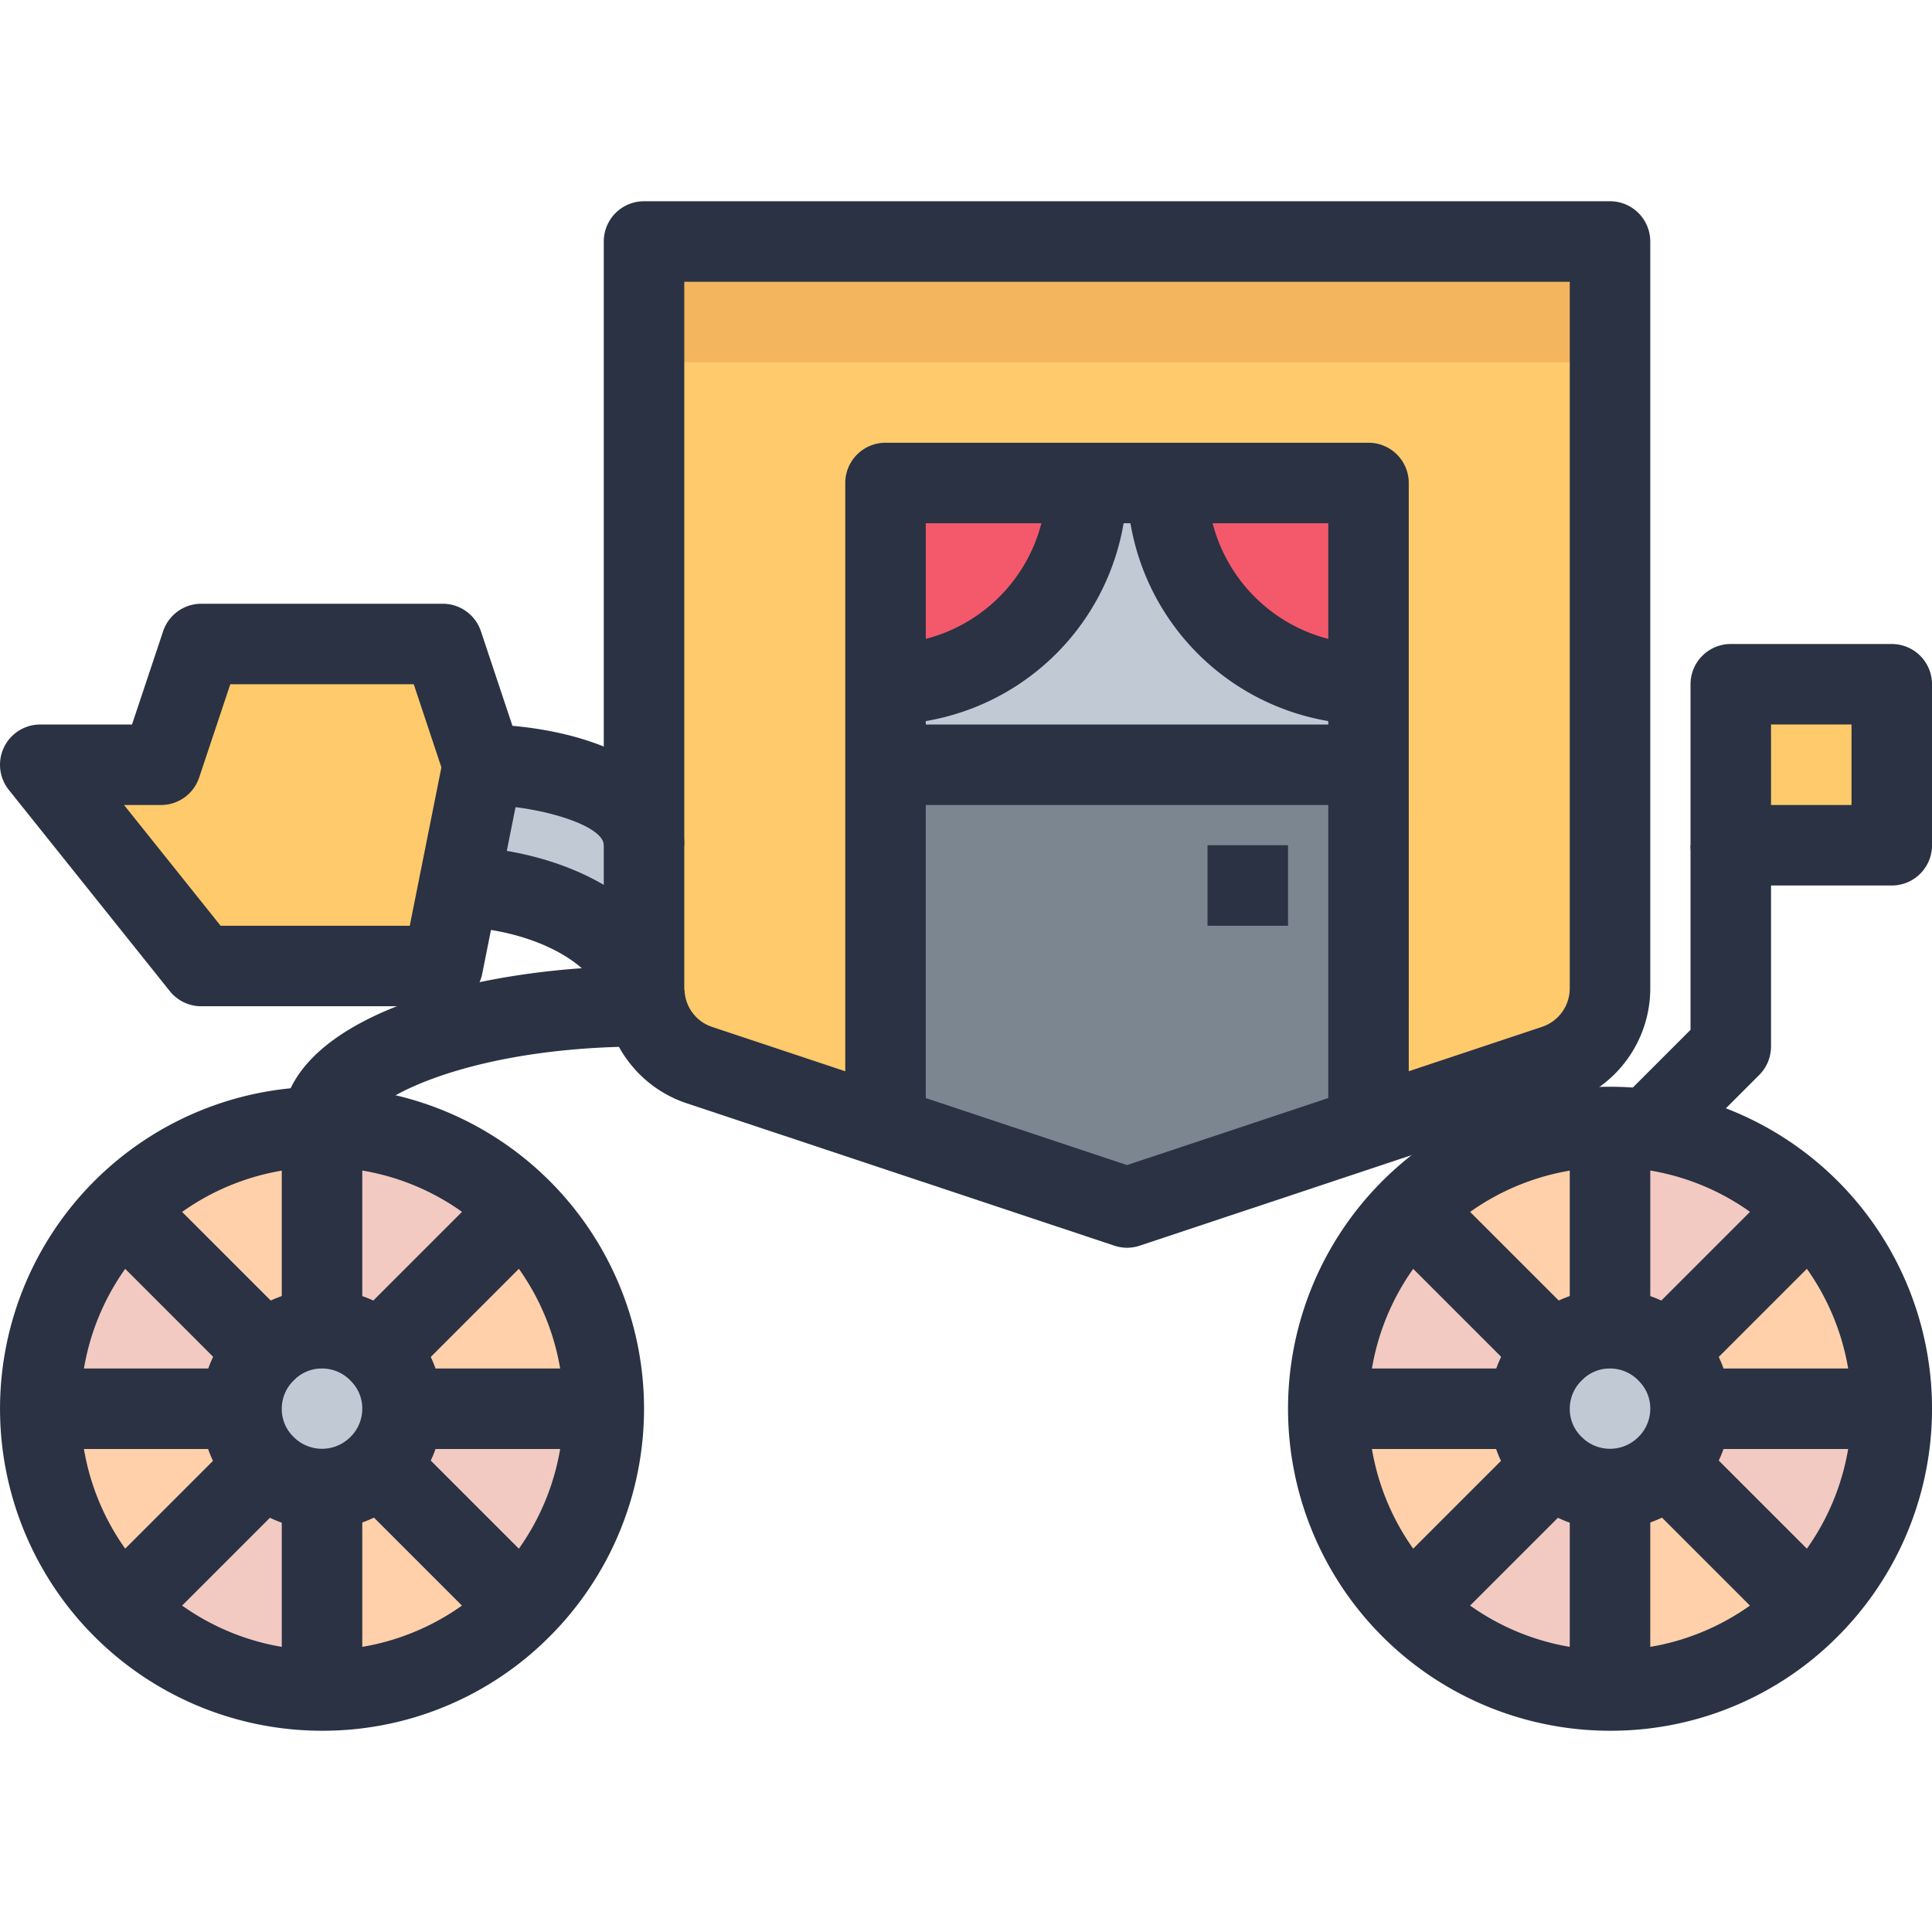 <?xml version="1.0" standalone="no"?><!DOCTYPE svg PUBLIC "-//W3C//DTD SVG 1.1//EN" "http://www.w3.org/Graphics/SVG/1.1/DTD/svg11.dtd"><svg t="1570779991632" class="icon" viewBox="0 0 1024 1024" version="1.1" xmlns="http://www.w3.org/2000/svg" p-id="6248" xmlns:xlink="http://www.w3.org/1999/xlink" width="200" height="200"><defs><style type="text/css"></style></defs><path d="M896.011 746.667h106.667a148.437 148.437 0 0 1-43.733 105.6l-75.52-75.52A41.707 41.707 0 0 0 896.011 746.667zM958.944 641.067l-75.52 75.52A41.707 41.707 0 0 0 853.344 704v-106.667a148.437 148.437 0 0 1 105.6 43.733zM747.744 641.067l75.52 75.52A41.707 41.707 0 0 0 810.677 746.667h-106.667a148.437 148.437 0 0 1 43.733-105.6zM853.344 789.333v106.667a148.437 148.437 0 0 1-105.6-43.733l75.52-75.52A41.707 41.707 0 0 0 853.344 789.333zM213.344 746.667h106.667a148.437 148.437 0 0 1-43.733 105.6l-75.52-75.52A41.707 41.707 0 0 0 213.344 746.667zM170.677 789.333v106.667a148.437 148.437 0 0 1-105.6-43.733l75.52-75.52A41.707 41.707 0 0 0 170.677 789.333zM276.277 641.067l-75.52 75.52A41.707 41.707 0 0 0 170.677 704v-106.667a148.437 148.437 0 0 1 105.6 43.733zM65.077 641.067l75.52 75.52A41.707 41.707 0 0 0 128.011 746.667H21.344a148.437 148.437 0 0 1 43.733-105.6z" fill="#F2CAC1" p-id="6249"></path><path d="M883.424 776.747l75.52 75.52A148.437 148.437 0 0 1 853.344 896v-106.667a41.707 41.707 0 0 0 30.08-12.587zM1002.677 746.667h-106.667a41.707 41.707 0 0 0-12.587-30.08l75.52-75.52A148.437 148.437 0 0 1 1002.677 746.667zM853.344 597.333v106.667a41.707 41.707 0 0 0-30.08 12.587l-75.52-75.52A148.437 148.437 0 0 1 853.344 597.333zM823.264 776.747l-75.52 75.52A148.437 148.437 0 0 1 704.011 746.667h106.667a41.707 41.707 0 0 0 12.587 30.08zM140.597 776.747l-75.52 75.52A148.437 148.437 0 0 1 21.344 746.667h106.667a41.707 41.707 0 0 0 12.587 30.08zM200.757 776.747l75.52 75.52A148.437 148.437 0 0 1 170.677 896v-106.667a41.707 41.707 0 0 0 30.08-12.587zM320.011 746.667h-106.667a41.707 41.707 0 0 0-12.587-30.08l75.52-75.52A148.437 148.437 0 0 1 320.011 746.667zM170.677 597.333v106.667a41.707 41.707 0 0 0-30.08 12.587l-75.52-75.52A148.437 148.437 0 0 1 170.677 597.333z" fill="#FFD0AA" p-id="6250"></path><path d="M341.344 448v75.947a12.16 12.16 0 0 0 0.213 2.773h-0.853c-5.12-30.507-46.08-54.827-97.493-56.96L256.011 405.333c21.333 0 85.333 7.253 85.333 42.667zM883.424 716.587A42.24 42.24 0 1 1 853.344 704a41.707 41.707 0 0 1 30.08 12.587zM200.757 716.587a42.539 42.539 0 1 1-60.16 60.16 42.539 42.539 0 1 1 60.16-60.16z" fill="#C1CAD4" p-id="6251"></path><path d="M725.344 256v106.667a106.667 106.667 0 0 1-106.667-106.667zM469.344 256h106.667a106.667 106.667 0 0 1-106.667 106.667z" fill="#F3596B" p-id="6252"></path><path d="M725.344 362.667v42.667H469.344v-42.667a106.667 106.667 0 0 0 106.667-106.667h42.667a106.667 106.667 0 0 0 106.667 106.667z" fill="#C1CAD4" p-id="6253"></path><path d="M725.344 405.333v192l-128 42.667-128-42.667v-192h256z" fill="#7C8691" p-id="6254"></path><path d="M469.344 405.333v192l-98.773-32.853a42.667 42.667 0 0 1-29.013-37.76 12.16 12.16 0 0 1-0.213-2.773V128h512v395.947a42.859 42.859 0 0 1-29.227 40.533L725.344 597.333V256H469.344v149.333zM917.344 362.667h85.333v85.333h-85.333zM243.211 469.76L234.677 512H106.677l-85.333-106.667h64l21.333-64h128l21.333 64-12.8 64.427z" fill="#FFCA6B" p-id="6255"></path><path d="M341.344 128h512v64H341.344z" fill="#F3B55E" p-id="6256"></path><path d="M170.677 917.333a170.667 170.667 0 1 1 120.683-49.984A169.557 169.557 0 0 1 170.677 917.333z m0-298.667a128 128 0 1 0 90.517 37.483A127.211 127.211 0 0 0 170.677 618.667z" fill="#2A3244" p-id="6257"></path><path d="M170.677 810.667a63.872 63.872 0 0 1-44.949-109.376 65.323 65.323 0 0 1 90.325 0.427A64 64 0 0 1 170.677 810.667z m0-85.333a20.459 20.459 0 0 0-14.784 6.123A20.843 20.843 0 0 0 149.344 746.667a20.459 20.459 0 0 0 6.123 14.784 21.184 21.184 0 0 0 29.995 0.427A20.843 20.843 0 0 0 192.011 746.667a20.459 20.459 0 0 0-6.123-14.784A20.843 20.843 0 0 0 170.677 725.333z" fill="#2A3244" p-id="6258"></path><path d="M149.344 597.333h42.667v106.667H149.344zM149.344 789.333h42.667v106.667H149.344zM213.344 725.333h106.667v42.667h-106.667zM21.344 725.333h106.667v42.667H21.344z" fill="#2A3244" p-id="6259"></path><path d="M262.261 868.416l-85.333-85.333 30.165-30.165 84.267 84.267-29.099 31.232zM134.261 740.416l-84.267-84.267 29.099-31.232 85.333 85.333-30.165 30.165zM207.093 740.416l-30.165-30.165 84.267-84.267 31.232 29.099-85.333 85.333zM80.16 867.349l-31.232-29.099 85.333-85.333 30.165 30.165-84.267 84.267zM853.344 917.333a170.667 170.667 0 1 1 120.683-49.984A169.557 169.557 0 0 1 853.344 917.333z m0-298.667a128 128 0 1 0 90.517 37.483A127.211 127.211 0 0 0 853.344 618.667z" fill="#2A3244" p-id="6260"></path><path d="M853.344 810.667a63.872 63.872 0 0 1-44.949-109.376 65.323 65.323 0 0 1 90.325 0.427A64 64 0 0 1 853.344 810.667z m0-85.333a20.459 20.459 0 0 0-14.784 6.123A20.843 20.843 0 0 0 832.011 746.667a20.459 20.459 0 0 0 6.123 14.784 21.184 21.184 0 0 0 29.995 0.427A20.843 20.843 0 0 0 874.677 746.667a20.459 20.459 0 0 0-6.123-14.784A20.843 20.843 0 0 0 853.344 725.333z" fill="#2A3244" p-id="6261"></path><path d="M832.011 597.333h42.667v106.667h-42.667zM832.011 789.333h42.667v106.667h-42.667zM896.011 725.333h106.667v42.667h-106.667zM704.011 725.333h106.667v42.667h-106.667z" fill="#2A3244" p-id="6262"></path><path d="M944.928 868.416l-85.333-85.333 30.165-30.165 84.267 84.267-29.099 31.232zM816.928 740.416l-84.267-84.267 29.099-31.232 85.333 85.333-30.165 30.165zM889.76 740.416l-30.165-30.165 84.267-84.267 31.232 29.099-85.333 85.333zM762.827 867.349l-31.232-29.099 85.333-85.333 30.165 30.165-84.267 84.267zM597.344 661.333a21.461 21.461 0 0 1-6.741-1.109l-226.752-75.499a64 64 0 0 1-43.477-55.36A33.515 33.515 0 0 1 320.011 523.947V128a21.333 21.333 0 0 1 21.333-21.333h512a21.333 21.333 0 0 1 21.333 21.333v395.947a64.256 64.256 0 0 1-43.669 60.715l-226.923 75.563A21.461 21.461 0 0 1 597.344 661.333z m-234.667-137.579c0 0.555 0.128 1.109 0.171 1.664a21.333 21.333 0 0 0 14.677 18.901L597.344 617.515l220.032-73.28A21.547 21.547 0 0 0 832.011 523.947V149.333H362.677z m-0.405-2.133zM234.677 533.333H106.677a21.333 21.333 0 0 1-16.661-8l-85.333-106.667A21.333 21.333 0 0 1 21.344 384h48.619l16.491-49.408A21.333 21.333 0 0 1 106.677 320h128a21.333 21.333 0 0 1 20.224 14.592l21.333 64a20.736 20.736 0 0 1 0.683 10.88l-21.333 106.667A21.333 21.333 0 0 1 234.677 533.333z m-117.76-42.667h100.267l16.768-83.947L219.296 362.667H122.059l-16.491 49.408A21.333 21.333 0 0 1 85.344 426.667h-19.605z" fill="#2A3244" p-id="6263"></path><path d="M362.677 533.333h-42.667a11.52 11.52 0 0 0-0.213-2.304c-3.051-18.197-33.451-38.144-77.483-39.957a19.883 19.883 0 0 1-2.24-0.213A34.752 34.752 0 0 0 234.677 490.667v-42.667a87.744 87.744 0 0 1 10.432 0.469c61.867 2.901 109.739 33.536 116.629 74.667A53.333 53.333 0 0 1 362.677 533.333zM362.677 448h-42.667c0-10.987-36.053-21.333-64-21.333v-42.667c36.885 0 106.667 13.376 106.667 64zM746.677 597.333h-42.667V277.333H490.677v320h-42.667V256a21.333 21.333 0 0 1 21.333-21.333h256a21.333 21.333 0 0 1 21.333 21.333z" fill="#2A3244" p-id="6264"></path><path d="M192.011 597.333H149.344c0-56.021 96.576-85.333 192-85.333v42.667c-97.003 0-149.333 30.293-149.333 42.667zM469.344 384h256v42.667H469.344zM640.011 448h42.667v42.667h-42.667zM725.344 384a128.128 128.128 0 0 1-128-128h42.667a85.333 85.333 0 0 0 85.333 85.333zM469.344 384v-42.667a85.333 85.333 0 0 0 85.333-85.333h42.667a128.128 128.128 0 0 1-128 128zM1002.677 469.333h-85.333a21.333 21.333 0 0 1-21.333-21.333v-85.333a21.333 21.333 0 0 1 21.333-21.333h85.333a21.333 21.333 0 0 1 21.333 21.333v85.333a21.333 21.333 0 0 1-21.333 21.333z m-64-42.667h42.667v-42.667h-42.667z" fill="#2A3244" p-id="6265"></path><path d="M889.76 612.416l-30.165-30.165L896.011 545.835V448h42.667v106.667a21.333 21.333 0 0 1-6.251 15.083z" fill="#2A3244" p-id="6266"></path></svg>